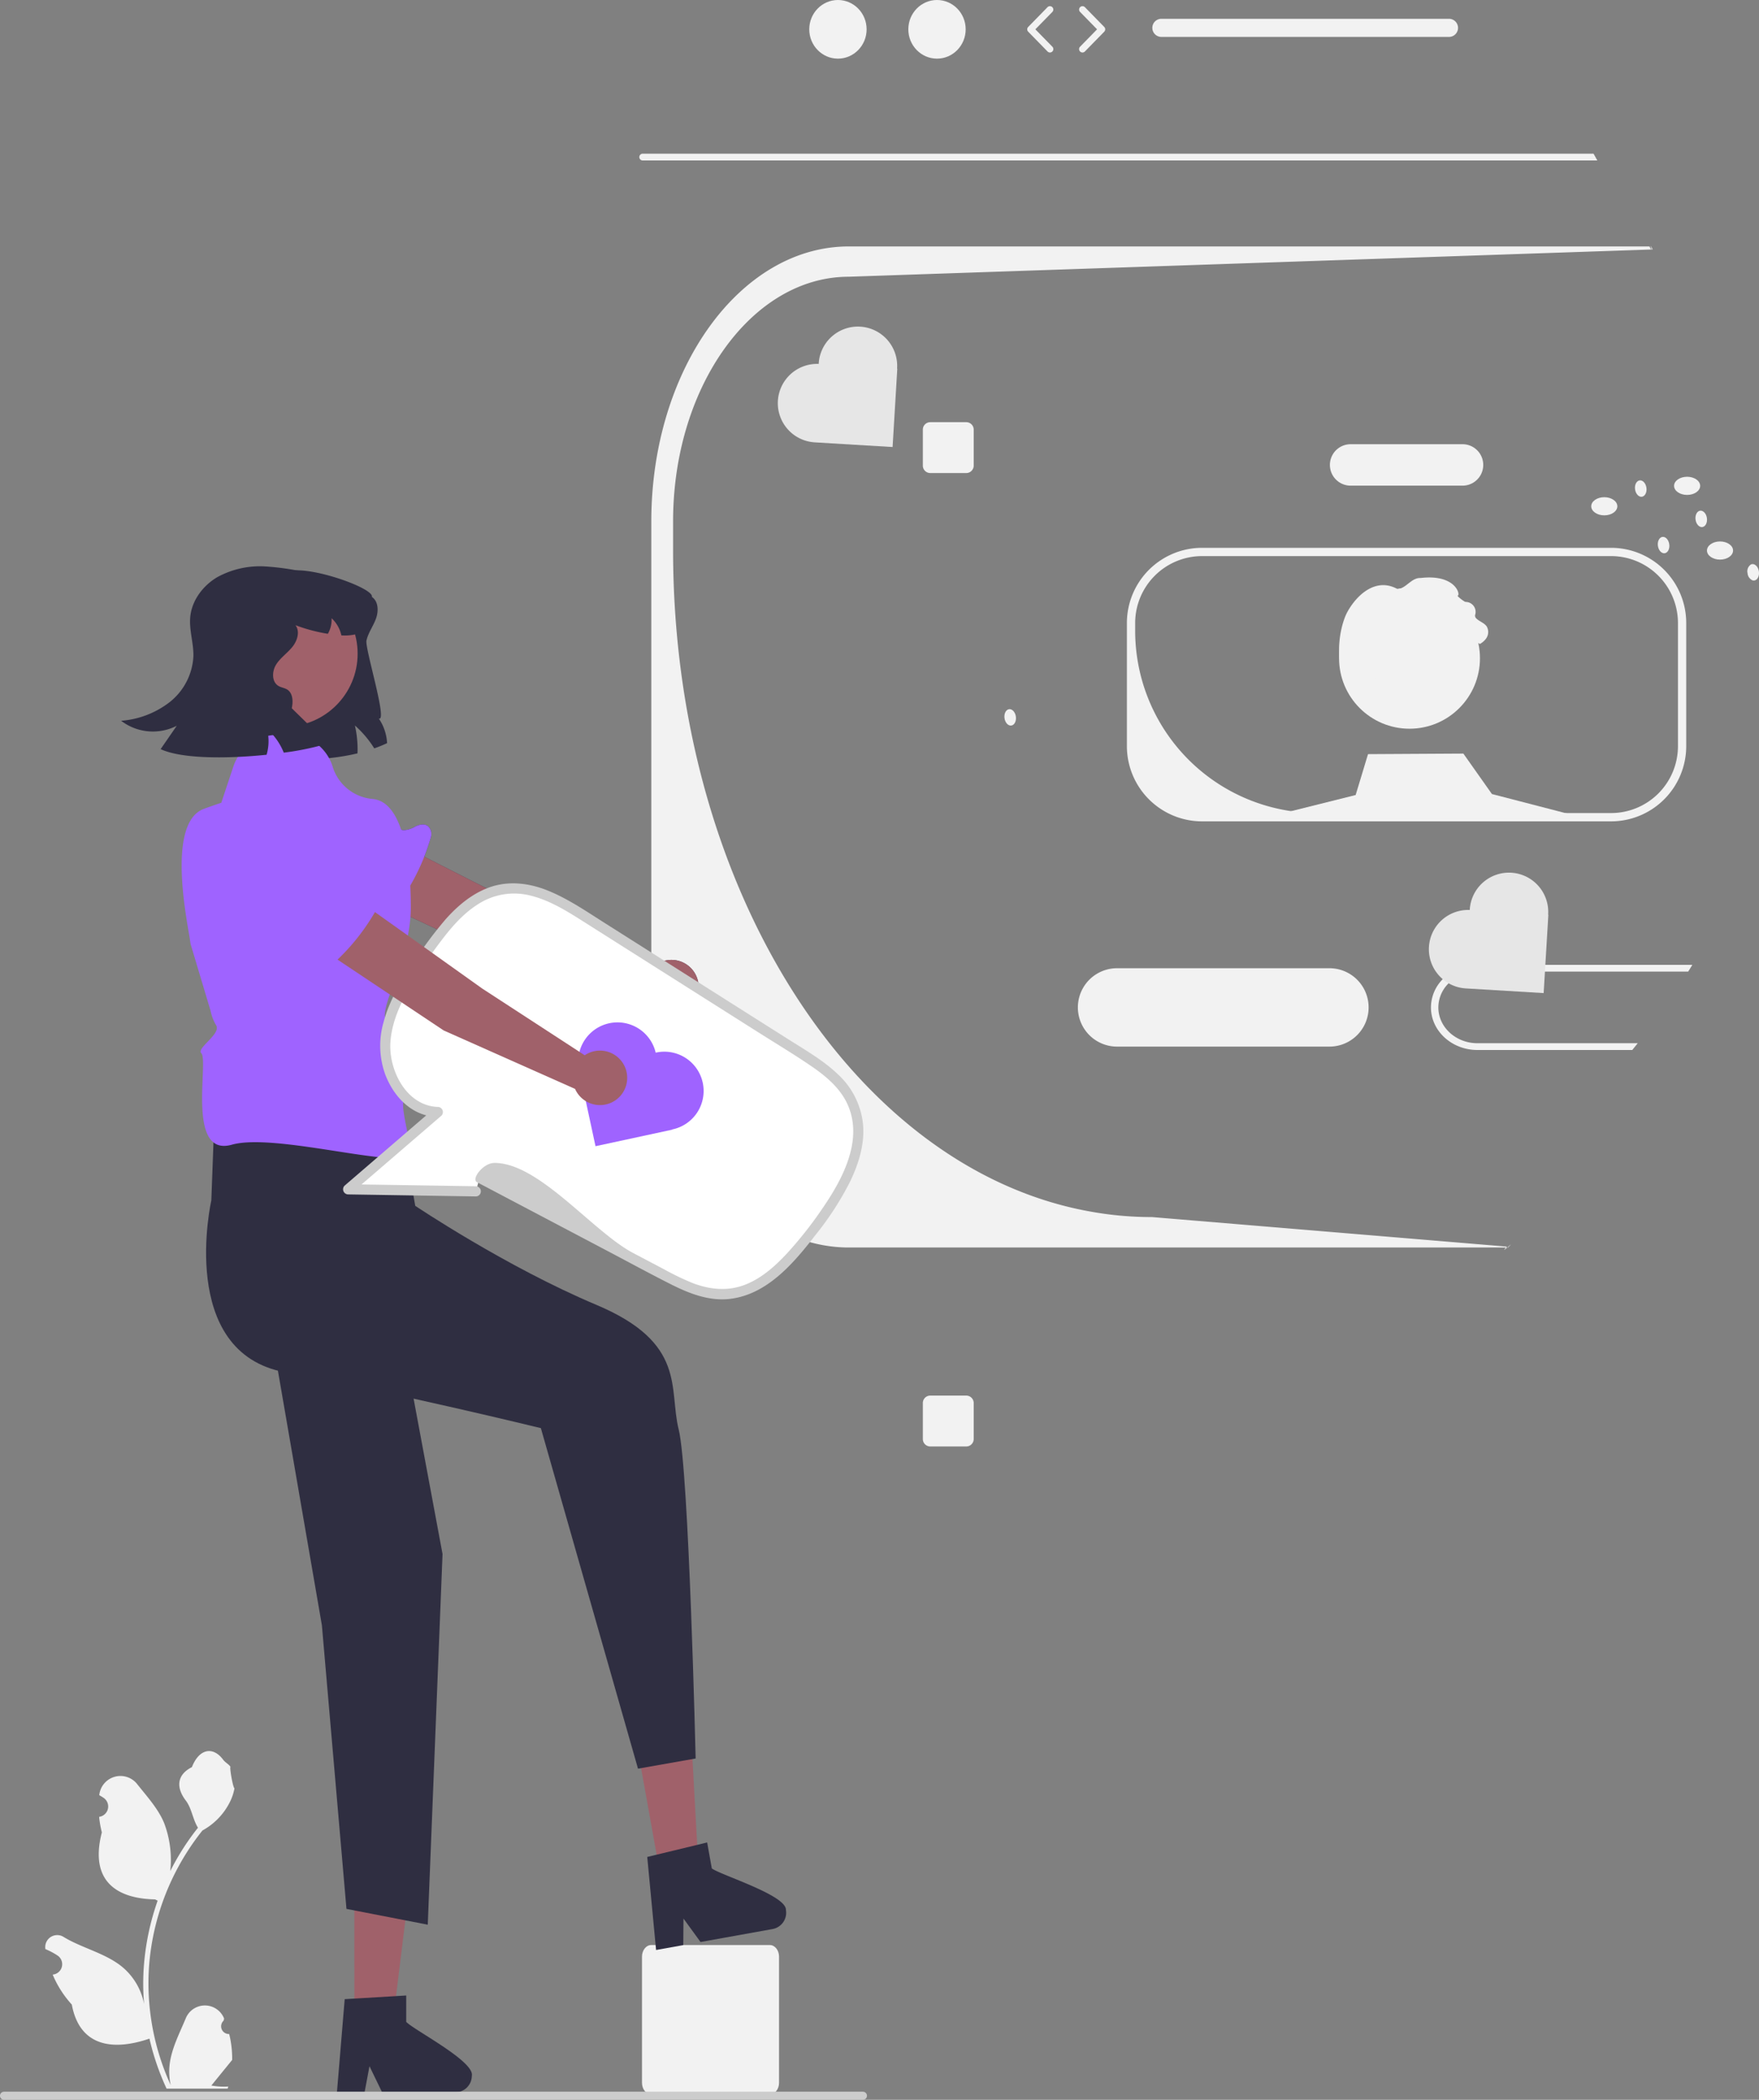 <svg data-name="Layer 1" xmlns="http://www.w3.org/2000/svg" width="518.737" height="619.103" viewBox="0 0 518.737 619.103" xmlns:xlink="http://www.w3.org/1999/xlink"><rect x="0" y="0" width="518.737" height="619.103" fill="#808080" stroke="none"/><path d="M567.66,757.956H532.675c-1.498,0-2.716-1.538-2.716-3.428V717.353c0-1.89,1.218-3.428,2.716-3.428H567.66c1.498,0,2.716,1.538,2.716,3.428v37.175C570.376,756.418,569.158,757.956,567.66,757.956Z" transform="translate(-340.631 -140.449)" fill="#f2f2f2"/><path d="M408.218,740.158a2.269,2.269,0,0,1-1.645-3.933l.155-.618q-.031-.074-.062-.148a6.094,6.094,0,0,0-11.241.042c-1.839,4.428-4.179,8.864-4.756,13.546a18.029,18.029,0,0,0,.316,6.2,72.281,72.281,0,0,1-6.575-30.021,69.766,69.766,0,0,1,.433-7.783q.358-3.178.995-6.31a73.119,73.119,0,0,1,14.5-30.99,19.459,19.459,0,0,0,8.093-8.397,14.843,14.843,0,0,0,1.35-4.056c-.394.052-1.486-5.949-1.188-6.317-.549-.833-1.532-1.247-2.131-2.06-2.982-4.043-7.091-3.337-9.236,2.157-4.582,2.313-4.627,6.148-1.815,9.837,1.789,2.347,2.035,5.522,3.604,8.035-.162.207-.329.407-.491.614a73.591,73.591,0,0,0-7.681,12.169,30.592,30.592,0,0,0-1.826-14.21c-1.748-4.217-5.025-7.769-7.91-11.415a6.279,6.279,0,0,0-11.184,3.083q-.009.081-.017.161.643.363,1.259.77a3.078,3.078,0,0,1-1.241,5.602l-.063.01a30.628,30.628,0,0,0,.807,4.579c-3.702,14.316,4.29,19.53,15.701,19.764.252.129.497.258.749.381a75.115,75.115,0,0,0-4.043,19.028,71.245,71.245,0,0,0,.052,11.503l-.019-.136a18.826,18.826,0,0,0-6.427-10.87c-4.946-4.063-11.933-5.559-17.268-8.824a3.533,3.533,0,0,0-5.411,3.437l.022.143a20.677,20.677,0,0,1,2.319,1.117q.643.363,1.259.77a3.078,3.078,0,0,1-1.241,5.602l-.063.01c-.045.006-.084.013-.129.019a30.655,30.655,0,0,0,5.639,8.829c2.315,12.497,12.256,13.683,22.89,10.044h.006a75.092,75.092,0,0,0,5.044,14.726h18.02c.065-.2.123-.407.181-.607a20.475,20.475,0,0,1-4.986-.297c1.337-1.641,2.674-3.294,4.011-4.935a1.118,1.118,0,0,0,.084-.097c.678-.84,1.363-1.673,2.041-2.512l0-.001a29.99,29.99,0,0,0-.879-7.64Z" transform="translate(-340.631 -140.449)" fill="#f2f2f2"/><path d="M842.016,283.696c0-1.478-1.723-2.677-3.848-2.677-2.125,0-3.848,1.198-3.848,2.677s1.723,2.677,3.848,2.677C840.293,286.373,842.016,285.174,842.016,283.696Z" transform="translate(-340.631 -140.449)" fill="#f2f2f2"/><ellipse cx="473.111" cy="149.27" rx="3.848" ry="2.677" fill="#f2f2f2"/><ellipse cx="507.24" cy="162.319" rx="3.848" ry="2.677" fill="#f2f2f2"/><path d="M857.997,311.6a1.505,1.505,0,0,1-.56-.05,2.526,2.526,0,0,1-1.45-2.13,2.39,2.39,0,0,1,.99-2.53,1.097,1.097,0,0,1,.35-.11c.93-.13,1.83.85,2.01,2.18C859.517,310.29,858.917,311.47,857.997,311.6Z" transform="translate(-340.631 -140.449)" fill="#f2f2f2"/><path d="M640.215,351.729c-.183-1.331-1.082-2.306-2.008-2.178-.926.128-1.527,1.309-1.344,2.64.183,1.331,1.082,2.306,2.008,2.178C639.796,354.241,640.398,353.059,640.215,351.729Z" transform="translate(-340.631 -140.449)" fill="#f2f2f2"/><path d="M830.896,298.748c-.926.128-1.527,1.31-1.344,2.64.183,1.331,1.082,2.306,2.008,2.178.926-.128,1.527-1.309,1.344-2.64C832.721,299.595,831.822,298.62,830.896,298.748Z" transform="translate(-340.631 -140.449)" fill="#f2f2f2"/><path d="M844.007,293.205c-.183-1.33-1.082-2.306-2.008-2.178-.926.128-1.527,1.31-1.344,2.64.183,1.33,1.082,2.306,2.008,2.178C843.589,295.718,844.191,294.536,844.007,293.205Z" transform="translate(-340.631 -140.449)" fill="#f2f2f2"/><ellipse cx="824.057" cy="284.812" rx="1.692" ry="2.432" transform="matrix(0.991, -0.137, 0.137, 0.991, -371.795, -25.301)" fill="#f2f2f2"/><path d="M732.687,425.92h-62.63a11.555,11.555,0,1,0,0,23.11h62.63a11.555,11.555,0,1,0,0-23.11Z" transform="translate(-340.631 -140.449)" fill="#f2f2f2"/><path d="M776.327,424.92a14.147,14.147,0,0,0-10.22,4.22,11.884,11.884,0,0,0-3.48,8.34c0,6.92,6.14,12.55,13.7,12.55h45.67c.27-.33.54-.67.81-1,.27-.33.53-.66.79-1h-47.27c-6.35,0-11.52-4.73-11.52-10.55a10.027,10.027,0,0,1,3.03-7.12,11.962,11.962,0,0,1,8.49-3.44h62.15c.2-.31.39-.62.58-.93.22-.36.44-.71.65-1.07Z" transform="translate(-340.631 -140.449)" fill="#f2f2f2"/><path d="M625.582,264.924h-10.61a2.189,2.189,0,0,0-2.19,2.19v10.62a2.189,2.189,0,0,0,2.19,2.19h10.61a2.198,2.198,0,0,0,2.2-2.19v-10.62A2.198,2.198,0,0,0,625.582,264.924Z" transform="translate(-340.631 -140.449)" fill="#f2f2f2"/><path d="M625.582,551.924h-10.61a2.189,2.189,0,0,0-2.19,2.19v10.62a2.189,2.189,0,0,0,2.19,2.19h10.61a2.198,2.198,0,0,0,2.2-2.19v-10.62A2.198,2.198,0,0,0,625.582,551.924Z" transform="translate(-340.631 -140.449)" fill="#f2f2f2"/><path d="M771.937,271.42h-33a6.11,6.11,0,0,0,0,12.22h33a6.11,6.11,0,0,0,0-12.22Z" transform="translate(-340.631 -140.449)" fill="#f2f2f2"/><path d="M815.747,301.97h-120.63a22.175,22.175,0,0,0-22.16,22.15v36.33a22.192,22.192,0,0,0,22.16,22.17h120.63a22.186,22.186,0,0,0,22.16-22.17V324.12A22.169,22.169,0,0,0,815.747,301.97Zm19.72,58.48a19.728,19.728,0,0,1-19.72,19.72h-86.6a53.081,53.081,0,0,1-7.17-.48h-.01c-.18-.02-.37-.05-.55-.08a53.734,53.734,0,0,1-46.02-53.19v-2.3a19.745,19.745,0,0,1,19.72-19.71h120.63a19.739,19.739,0,0,1,19.72,19.71Z" transform="translate(-340.631 -140.449)" fill="#f2f2f2"/><path d="M661.517,497.54h-.02c-69.11-12.81-122.37-95.23-122.37-194.95V294.17c0-39.74,23.25-72.13,51.81-72.13L828,214c-1.53-3.02.707,2.05-.943-.89h-236.12c-32.11,0-58.23,36.34-58.23,81.06V427.12c0,44.73,26.12,81.14,58.23,81.14h194.41c2.95-2.92-3.147,2.8-.347-.26l-104.643-8.71A101.052,101.052,0,0,1,661.517,497.54Z" transform="translate(-340.631 -140.449)" fill="#f2f2f2"/><path d="M454.782,359.561a38.589,38.589,0,0,1-3.777,1.538,31.024,31.024,0,0,0-5.708-6.748,31.522,31.522,0,0,1,.764,8.223,65.435,65.435,0,0,1-21.337,1.432q1.114-4.026,2.228-8.064a15.422,15.422,0,0,1-15.979,3.989,26.678,26.678,0,0,0,11.777-9.984,18.395,18.395,0,0,0,2.09-15.045c-1.21-3.66-3.724-6.812-4.647-10.536-1.188-4.796,2.886-8.902,3.692-13.751.987-5.942,27.353,2.907,26.409,5.825,1.952,1.316,2.016,4.202,1.21,6.409-.806,2.217-2.281,4.159-2.801,6.451-.509,2.292,6.334,24.085,3.639,23.003A14.098,14.098,0,0,1,454.782,359.561Z" transform="translate(-340.631 -140.449)" fill="#2f2e41"/><path d="M490.975,424.534,439.347,400.277a9.207,9.207,0,0,1-4.443-12.13l0,0a9.207,9.207,0,0,1,12.63-4.361l52.856,26.841,32.805,14.956a8.035,8.035,0,1,1-1.345,10.224Z" transform="translate(-340.631 -140.449)" fill="#3f3d56"/><path d="M447.639,409.964h0a2.715,2.715,0,0,1-3.159-.923,3.522,3.522,0,0,0-1.765-1.225,3.239,3.239,0,0,0-.415-.093,5.312,5.312,0,0,1-4.025-2.814c-1.264-2.515-3.919-4.619-6.445-6.13-2.764-1.653-5.659-3.181-7.947-5.447-3.3-3.27-5.236-8.491-1.355-12.776a10.693,10.693,0,0,1,6.363-3.294c5.085-.765,9.926,1.311,14.539,3.342l-1.433-1.696a40.883,40.883,0,0,0,15.915,3.741c-.705,1.025.454,2.472,1.693,2.581a7.149,7.149,0,0,0,3.511-1.111c1.419-.667,3.271-1.074,4.279.571a3.347,3.347,0,0,1,.293,2.666A63.263,63.263,0,0,1,455.556,410.232c-1.24,1.489-2.726,3.017-4.651,3.234S446.84,411.729,447.639,409.964Z" transform="translate(-340.631 -140.449)" fill="#3f3d56"/><path d="M490.975,424.534,439.347,400.277a9.207,9.207,0,0,1-4.443-12.13l0,0a9.207,9.207,0,0,1,12.63-4.361l52.856,26.841,32.805,14.956a8.035,8.035,0,1,1-1.345,10.224Z" transform="translate(-340.631 -140.449)" fill="#a0616a"/><path d="M447.639,409.964h0a2.715,2.715,0,0,1-3.159-.923,3.522,3.522,0,0,0-1.765-1.225,3.239,3.239,0,0,0-.415-.093,5.312,5.312,0,0,1-4.025-2.814c-1.264-2.515-3.919-4.619-6.445-6.13-2.764-1.653-5.659-3.181-7.947-5.447-3.3-3.27-5.236-8.491-1.355-12.776a10.693,10.693,0,0,1,6.363-3.294c5.085-.765,9.926,1.311,14.539,3.342l-1.433-1.696a40.883,40.883,0,0,0,15.915,3.741c-.705,1.025.454,2.472,1.693,2.581a7.149,7.149,0,0,0,3.511-1.111c1.419-.667,3.271-1.074,4.279.571a3.347,3.347,0,0,1,.293,2.666A63.263,63.263,0,0,1,455.556,410.232c-1.24,1.489-2.726,3.017-4.651,3.234S446.84,411.729,447.639,409.964Z" transform="translate(-340.631 -140.449)" fill="#9f63ff"/><polygon points="104.5 595.099 115.977 595.099 121.437 550.828 104.498 550.829 104.5 595.099" fill="#a0616a"/><path d="M460.428,736.581v-7.781l-3.017.184-12.283.728-2.843.175-2.173,26.059-.116,1.397h8.15l.262-1.387,1.184-6.306,3.056,6.306.669,1.387H474.923a4.882,4.882,0,0,0,4.851-4.861C480.686,748.223,462.718,739.016,460.428,736.581Z" transform="translate(-340.631 -140.449)" fill="#2f2e41"/><polygon points="76.899 374.853 94.93 479.213 102.174 562.82 126.15 567.476 130.507 458.192 116.566 383.357 76.899 374.853" fill="#2f2e41"/><polygon points="194.678 552.577 205.974 550.546 203.517 506.007 186.845 509.005 194.678 552.577" fill="#a0616a"/><path d="M550.547,691.336,549.171,683.678l-2.937.715L534.274,687.282l-2.767.675,2.471,26.033.133,1.396,8.021-1.442.012-1.412.049-6.416,4.123,5.666.904,1.247,21.266-3.822a4.882,4.882,0,0,0,3.915-5.642C572.545,699.212,553.232,693.328,550.547,691.336Z" transform="translate(-340.631 -140.449)" fill="#2f2e41"/><path d="M403.687,474.605l-.737,19.798s-10.191,44.792,21.82,50.657,75.366,16.46,75.366,16.46l28.645,100.404,17-3s-2-85-5-97,2.487-25.484-24.256-36.742-53.438-29.209-53.438-29.209l-5.89-33.537Z" transform="translate(-340.631 -140.449)" fill="#2f2e41"/><path d="M405.62,377.955l3.845-11.536a13.575,13.575,0,0,1,12.037-9.256l3.417-.212a13.575,13.575,0,0,1,13.813,9.546v0a13.524,13.524,0,0,0,11.741,9.516c9.987.851,11.31,21.48,11.31,31.912,0,15.73-10.372,30.629-7.001,34s9.494,18.913,5,23c-1.171,1.065,1.625,11.331,2,15,.679,6.644-39.308-5.777-52.791-1.969s-6.742-24.719-8.989-26.966c-1.518-1.518,5.899-5.679,4.381-8.222a13.534,13.534,0,0,1-1.657-4.321l-5.87-19.587c-.064-.326-.116-.645-.156-.975-.511-4.192-7.354-34.801,4.082-38.96C413.141,374.43,405.62,377.955,405.62,377.955Z" transform="translate(-340.631 -140.449)" fill="#9f63ff"/><path d="M591.688,464.915c-3.083-6.326-9.318-10.406-15.263-14.171q-31.534-19.97-63.068-39.94c-7.22-4.572-15.21-9.332-23.694-8.302-10.485,1.272-17.733,10.767-23.724,19.466-5.433,7.889-11.053,16.295-11.677,25.854-.624,9.558,5.93,20.279,15.506,20.495q-13.238,11.396-26.475,22.793l37.701.595,1.041-4.007q27.129,14.295,54.258,28.591c5.49,2.893,11.278,5.861,17.483,5.772,11.176-.16,19.57-9.836,26.397-18.685C588.813,492.177,597.885,477.627,591.688,464.915Z" transform="translate(-340.631 -140.449)" fill="#fff"/><path d="M595.157,472.105a23.153,23.153,0,0,0-7.233-14.725c-4.266-4.147-9.532-7.164-14.526-10.327q-18.08-11.45-36.159-22.899-9.25-5.858-18.5-11.716c-5.474-3.467-10.896-7.202-16.962-9.575-5.471-2.141-11.516-2.772-17.104-.679-4.994,1.871-9.139,5.379-12.643,9.326a120.99,120.99,0,0,0-10.055,13.632c-3.416,5.152-6.615,10.62-8.216,16.639a24.951,24.951,0,0,0,.545,15.641c1.712,4.367,4.687,8.443,8.908,10.667a14.932,14.932,0,0,0,3.115,1.216l-24.096,20.744a1.515,1.515,0,0,0,1.061,2.561l37.701.595a1.501,1.501,0,0,0,0-3q-16.869-.266-33.739-.532,11.787-10.147,23.573-20.294a1.516,1.516,0,0,0-1.061-2.561c-9.324-.329-14.593-10.89-13.991-19.208.42-5.797,2.879-11.228,5.785-16.177a141.902,141.902,0,0,1,9.433-13.949c3.039-3.996,6.504-7.901,10.809-10.563a19.571,19.571,0,0,1,15.079-2.466c5.879,1.397,11.091,4.718,16.137,7.913q8.41,5.324,16.818,10.651,17.239,10.917,34.477,21.834c5.223,3.307,10.547,6.497,15.649,9.99,4.365,2.99,8.646,6.594,10.773,11.574,4.524,10.595-1.914,22.175-7.86,30.761a115.136,115.136,0,0,1-10.179,12.847c-3.412,3.672-7.325,7.178-12.026,9.091-5.277,2.146-10.695,1.599-15.921-.427a80.773,80.773,0,0,1-8.362-4.043q-4.522-2.383-9.043-4.765c-11.91-6.276-27.793-26.673-40.96-26.548-3.324.032-6.819,4.76-5.108,5.661q19.189,10.111,38.378,20.223c6.212,3.273,12.385,6.637,18.651,9.806,5.482,2.773,11.43,5.15,17.692,4.38,11.032-1.357,18.862-10.717,25.235-18.966a89.29,89.29,0,0,0,10.046-15.512C593.788,483.733,595.648,477.937,595.157,472.105Z" transform="translate(-340.631 -140.449)" fill="#ccc"/><path d="M534.111,450.79h0c-.04.009-.078.02-.117.028a11.578,11.578,0,0,0-13.709-8.67h0a11.578,11.578,0,0,0-8.909,13.607l-.004.001.033.152v0l4.847,22.488,22.64-4.88-.014-.065c.038-.008.075-.013.113-.021l0,0a11.58,11.58,0,0,0,8.88-13.76v0A11.58,11.58,0,0,0,534.111,450.79Z" transform="translate(-340.631 -140.449)" fill="#9f63ff"/><path d="M774.074,408.628v0c-.002.04-.002.08-.004.121A11.578,11.578,0,0,0,762.033,419.623v0a11.578,11.578,0,0,0,10.711,12.239l-0.0.004.155.009h0l22.963,1.377,1.386-23.118-.066-.004c.003-.038.007-.076.01-.115v0a11.58,11.58,0,0,0-10.866-12.252h0A11.58,11.58,0,0,0,774.074,408.628Z" transform="translate(-340.631 -140.449)" fill="#e6e6e6"/><path d="M582.074,247.628v0c-.002.04-.002.08-.004.121A11.578,11.578,0,0,0,570.033,258.623v0a11.578,11.578,0,0,0,10.711,12.239l-0.0.004.155.009h0l22.963,1.377,1.386-23.118-.066-.004c.003-.038.007-.076.01-.115v0a11.58,11.58,0,0,0-10.866-12.252h0A11.58,11.58,0,0,0,582.074,247.628Z" transform="translate(-340.631 -140.449)" fill="#e6e6e6"/><path d="M471.47,444.267l-47.446-31.665a9.207,9.207,0,0,1-2.589-12.655l0,0a9.207,9.207,0,0,1,13.138-2.434l48.276,34.403L513.065,451.584a8.035,8.035,0,1,1-2.85,9.91Z" transform="translate(-340.631 -140.449)" fill="#a0616a"/><path d="M430.783,423.414h0a2.715,2.715,0,0,1-2.987-1.383,3.522,3.522,0,0,0-1.564-1.474,3.237,3.237,0,0,0-.397-.153,5.312,5.312,0,0,1-3.562-3.381c-.876-2.675-3.188-5.15-5.461-7.02-2.487-2.046-5.123-3.987-7.048-6.569-2.777-3.724-3.916-9.175.56-12.835a10.693,10.693,0,0,1,6.782-2.311c5.142-0,9.621,2.773,13.88,5.467l-1.165-1.89a40.883,40.883,0,0,0,15.182,6.066c-.849.909.082,2.512,1.291,2.804a7.149,7.149,0,0,0,3.637-.576c1.502-.449,3.395-.575,4.147,1.201a3.347,3.347,0,0,1-.107,2.68,63.262,63.262,0,0,1-15.398,20.817c-1.447,1.288-3.144,2.578-5.08,2.506S429.731,425.041,430.783,423.414Z" transform="translate(-340.631 -140.449)" fill="#9f63ff"/><circle cx="83.945" cy="192.736" r="21.522" fill="#a0616a"/><path d="M450.474,323.805a7.337,7.337,0,0,1-4.828,3.629,13.943,13.943,0,0,1-4.35.35,9.585,9.585,0,0,0-2.875-5.05,8.349,8.349,0,0,1-1.103,4.584,48.755,48.755,0,0,1-9.549-2.536c1.411,1.878.53,4.637-.955,6.451-1.496,1.825-3.523,3.183-4.764,5.178-1.241,1.995-1.316,5.082.7,6.281.806.477,1.804.573,2.599,1.072,1.687,1.093,1.751,3.544,1.326,5.507l10.61,10.387A79.854,79.854,0,0,1,424.32,362.362a18.592,18.592,0,0,0-4.987-7.045,14.128,14.128,0,0,1-.085,7.661c-11.767,1.22-25.093,1.22-31.247-1.655,1.581-2.292,3.172-4.584,4.753-6.886a15.432,15.432,0,0,1-16.403-1.475,26.657,26.657,0,0,0,14.409-5.57,18.419,18.419,0,0,0,6.907-13.528c.064-3.851-1.284-7.65-.934-11.48.456-4.912,3.756-9.284,8-11.777a26.162,26.162,0,0,1,14.249-3.141,76.578,76.578,0,0,1,14.568,2.387c1.273.286,2.546.584,3.82.881a44.189,44.189,0,0,1,6.186,1.74,13.027,13.027,0,0,1,6.016,4.265A7.101,7.101,0,0,1,450.474,323.805Z" transform="translate(-340.631 -140.449)" fill="#2f2e41"/><path d="M340.631,758.361a1.186,1.186,0,0,0,1.19,1.19h253.29a1.19,1.19,0,1,0,0-2.38h-253.29A1.187,1.187,0,0,0,340.631,758.361Z" transform="translate(-340.631 -140.449)" fill="#ccc"/><path d="M811.69,187.762h-281.52a1,1,0,0,1,0-2h280.4C810.95,186.422,811.32,187.092,811.69,187.762Z" transform="translate(-340.631 -140.449)" fill="#f2f2f2"/><ellipse cx="247.112" cy="8.645" rx="8.457" ry="8.645" fill="#f2f2f2"/><ellipse cx="276.326" cy="8.645" rx="8.457" ry="8.645" fill="#f2f2f2"/><path d="M650.268,155.927a.997.997,0,0,1-.715-.301l-5.706-5.833a1.0 1,0,0,1,0-1.398l5.706-5.833a1,1,0,0,1,1.43,1.398l-5.022,5.133,5.022,5.134a1,1,0,0,1-.715,1.699Z" transform="translate(-340.631 -140.449)" fill="#f2f2f2"/><path d="M659.857,155.927a1,1,0,0,1-.715-1.699l5.021-5.134-5.021-5.133a1,1,0,0,1,1.43-1.398l5.706,5.833a1.0 1,0,0,1,0,1.398l-5.706,5.833A.997.997,0,0,1,659.857,155.927Z" transform="translate(-340.631 -140.449)" fill="#f2f2f2"/><path d="M767.94,145.992h-84.81a2.67,2.67,0,0,0,0,5.34h84.81a2.67,2.67,0,0,0,0-5.34Z" transform="translate(-340.631 -140.449)" fill="#f2f2f2"/><circle cx="415.671" cy="194.083" r="20.773" fill="#f2f2f2"/><polygon points="463.46 242.068 370.46 241.738 399.786 234.406 403.439 222.346 431.556 222.187 439.975 234.113 461.236 239.624 463.167 240.125 463.46 242.068" fill="#f2f2f2"/><path d="M744.497,347.795c4.458-3.484-1.636-18.812,5.725-15.54,0,0,8.997-5.725,10.805-1.963,2.093,4.356,9.537,2.38,14.109.842a11.108,11.108,0,0,1-.761-2.609,20.887,20.887,0,0,0,2.675,1.791,5.429,5.429,0,0,0,1.636-1.341,3.322,3.322,0,0,0,.417-3.771c-.761-1.17-2.331-1.529-3.255-2.568a1.118,1.118,0,0,1-.153-1.027,2.939,2.939,0,0,0-2.634-3.681,1.057,1.057,0,0,1-.501-.109,11.459,11.459,0,0,1-2.135-1.685c1.071.049-.239-6.51-10.862-5.267-2.675-.098-4.071,2.852-6.705,3.318-6.384-3.648-12.082,1.614-14.855,6.644S732.228,342.069,744.497,347.795Z" transform="translate(-340.631 -140.449)" fill="#f2f2f2"/></svg>